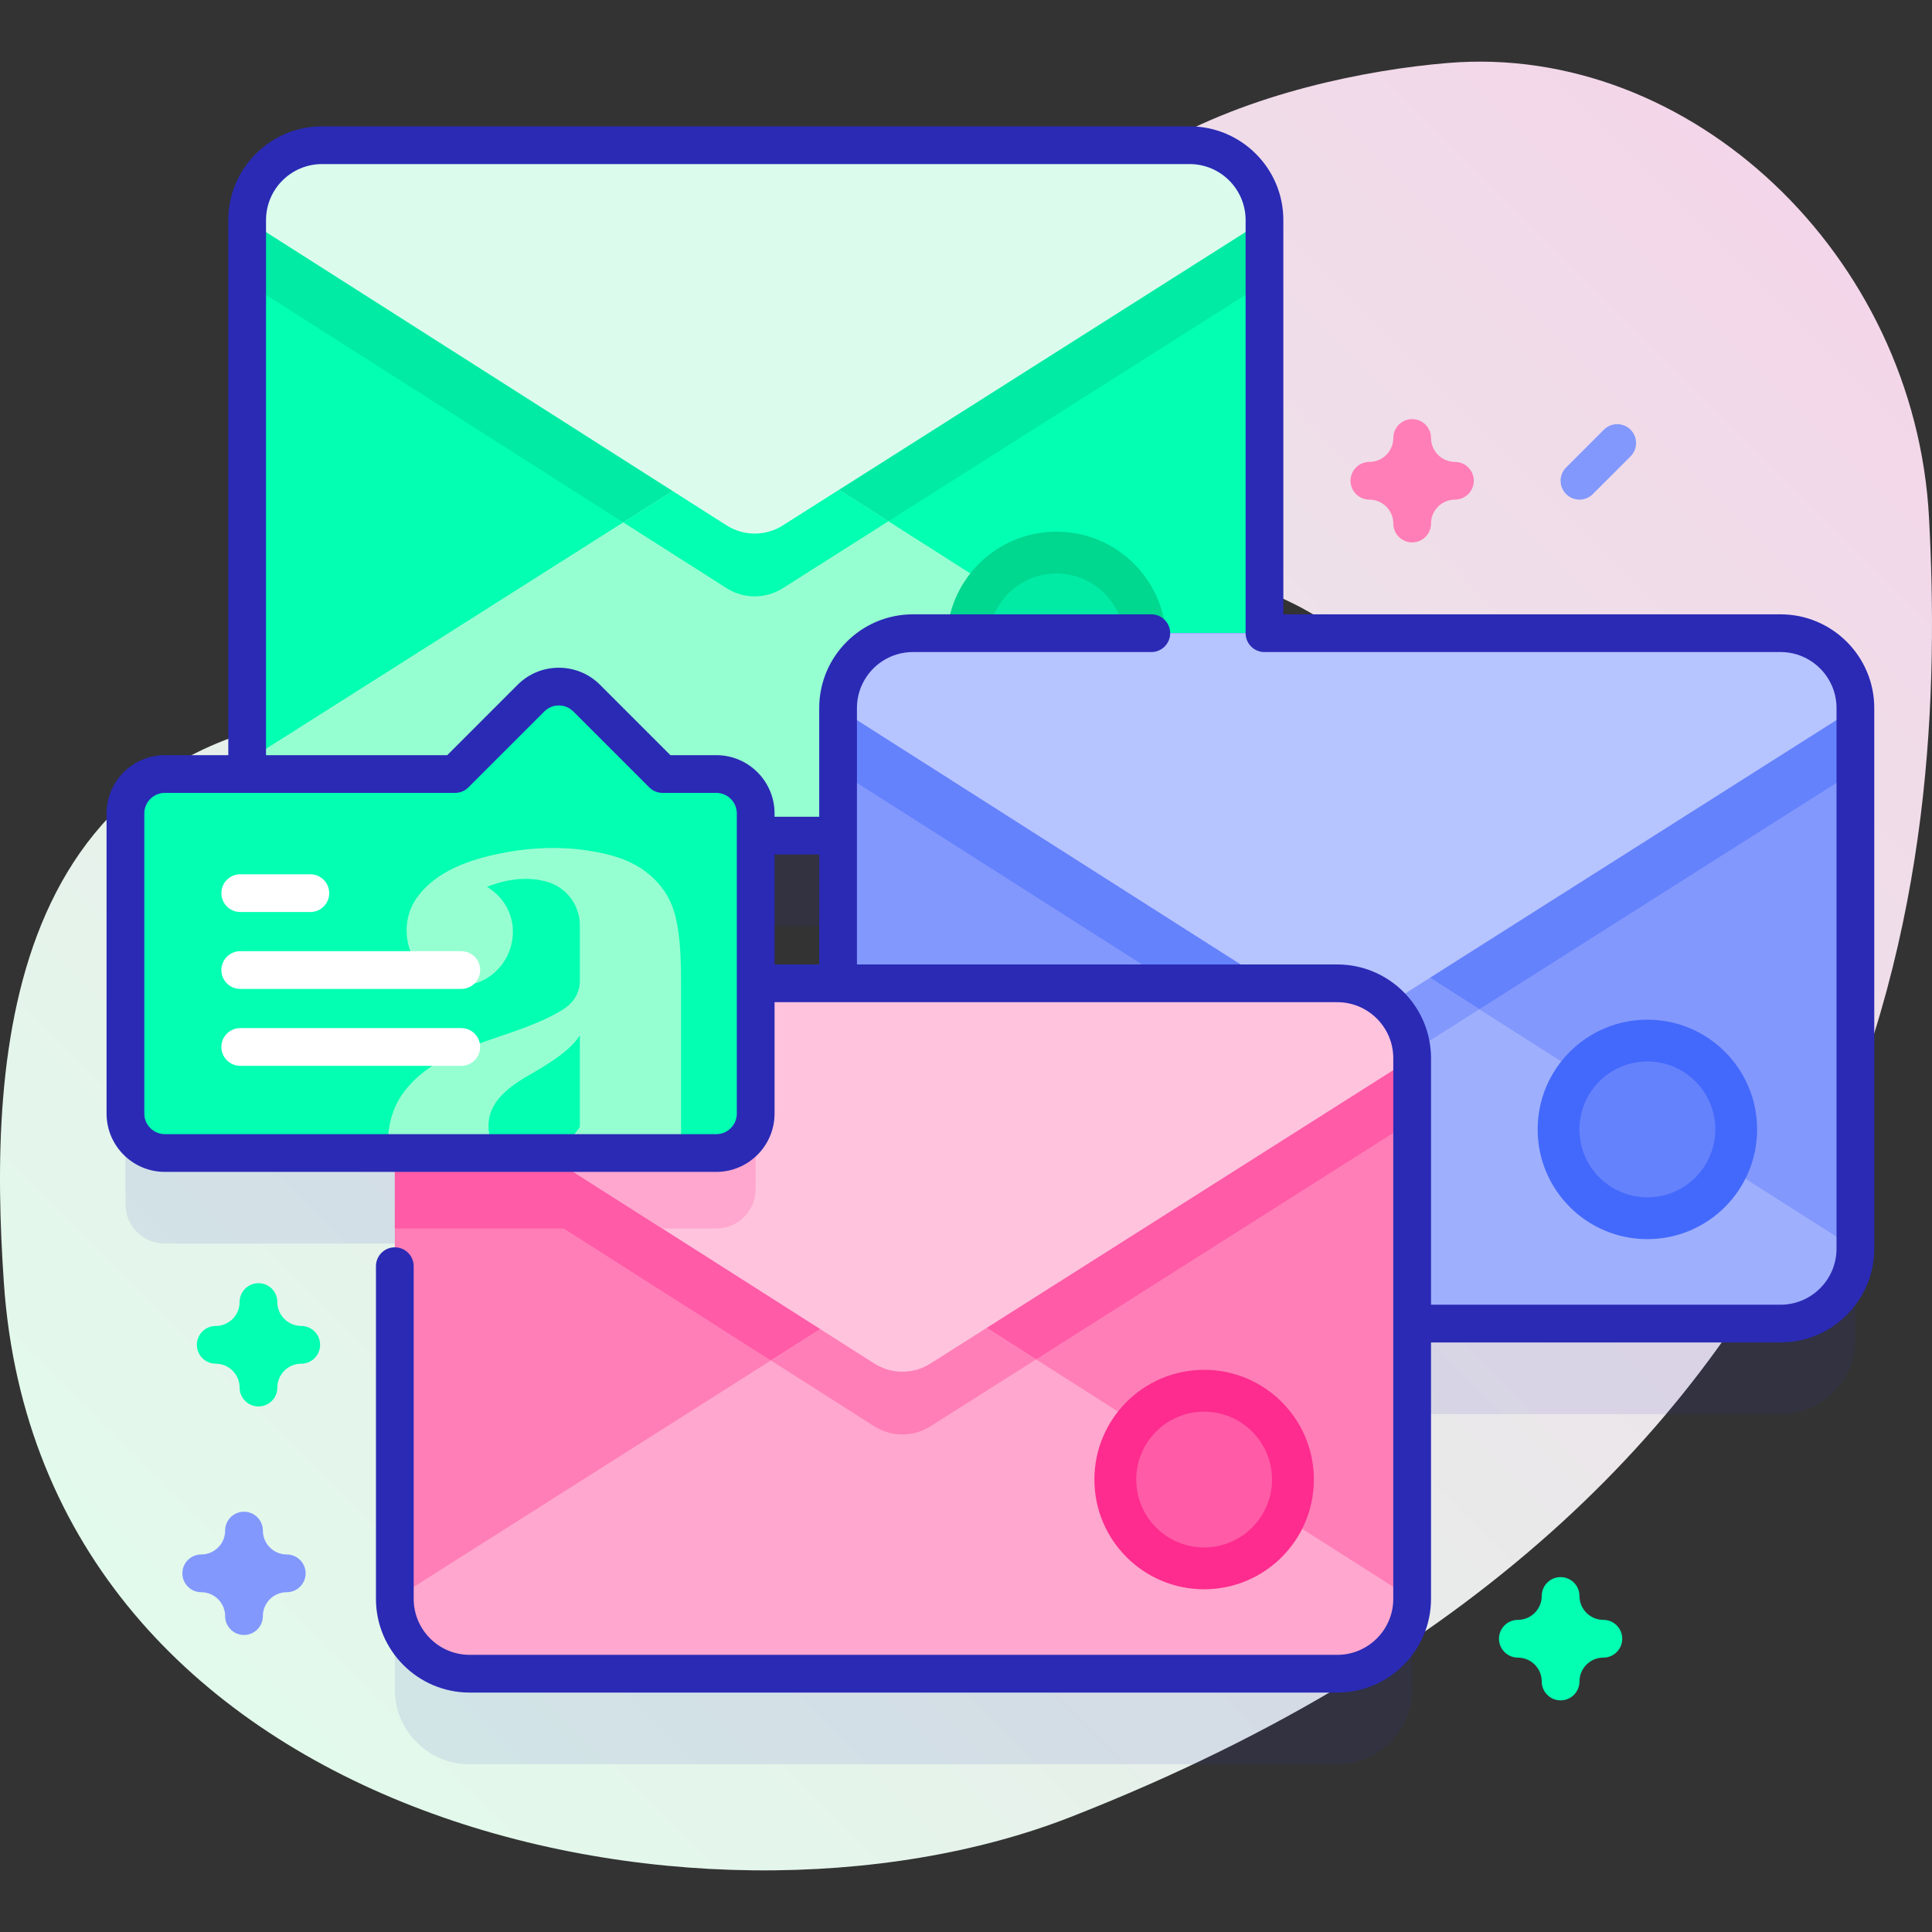 <svg width="120" height="120" viewBox="0 0 120 120" fill="none" xmlns="http://www.w3.org/2000/svg">
<rect x="0" y="0" width="120" height="120" fill="#333333" stroke="none"/>
<g clip-path="url(#clip0_112_3537)">
<path d="M119.816 32.169C118.956 15.823 104.988 2.652 89.92 3.912C79.817 4.756 60.853 9.725 63.055 25.63C64.851 38.598 83.179 31.521 87.811 46.129C94.975 68.722 48.972 102.622 30.502 84.886C24.817 79.427 31.251 64.401 33.344 61.019C38.604 52.517 33.257 43.925 24.318 44.108C0.184 44.605 -0.734 65.394 0.239 79.663C2.521 113.112 43.527 121.857 66.511 112.853C118.677 92.417 120.918 53.109 119.816 32.169Z" fill="url(#paint0_linear_112_3537)"/>
<path opacity="0.1" d="M110.593 44.952H78.54V19.294C78.54 16.726 76.462 14.643 73.89 14.643H20.002C17.434 14.643 15.352 16.726 15.352 19.294V52.876C15.352 53.158 15.382 53.433 15.429 53.7H10.239C8.887 53.7 7.791 54.796 7.791 56.148V74.793C7.791 76.144 8.887 77.241 10.239 77.241H24.524V104.932C24.524 107.503 26.605 109.582 29.174 109.582H83.085C85.648 109.569 87.712 107.495 87.712 104.932V87.835H110.616C113.179 87.821 115.243 85.748 115.243 83.185V49.604C115.243 47.035 113.165 44.952 110.593 44.952ZM46.937 57.526H52.055V66.699H46.937V57.526Z" fill="#2A2AB5"/>
<path d="M78.54 13.669V47.251C78.54 49.814 76.476 51.887 73.913 51.901H20.002C17.433 51.901 15.352 49.821 15.352 47.251V13.669C15.352 11.101 17.433 9.018 20.002 9.018H73.89C76.463 9.018 78.54 11.101 78.54 13.669Z" fill="#02FFB2"/>
<path d="M78.54 13.668V17.569L48.619 36.535C47.554 37.21 46.194 37.21 45.128 36.53L15.351 17.569V13.668C15.351 11.101 17.434 9.018 20.002 9.018H73.89C76.462 9.018 78.54 11.101 78.54 13.668Z" fill="#01EBA4"/>
<path d="M15.351 47.251L45.271 28.285C46.336 27.609 47.697 27.611 48.761 28.289L78.539 47.251C78.539 49.817 76.456 51.9 73.89 51.9H20C17.429 51.9 15.351 49.817 15.351 47.251Z" fill="#96FFD1"/>
<path d="M65.619 46.654C69.383 46.654 72.434 43.603 72.434 39.839C72.434 36.075 69.383 33.023 65.619 33.023C61.855 33.023 58.803 36.075 58.803 39.839C58.803 43.603 61.855 46.654 65.619 46.654Z" fill="#00D78F"/>
<path d="M65.619 44.057C67.948 44.057 69.837 42.168 69.837 39.839C69.837 37.51 67.948 35.621 65.619 35.621C63.289 35.621 61.401 37.51 61.401 39.839C61.401 42.168 63.289 44.057 65.619 44.057Z" fill="#01EBA4"/>
<path d="M55.18 32.376L48.619 36.535C47.554 37.209 46.193 37.209 45.128 36.531L38.711 32.444L45.271 28.285C46.337 27.609 47.697 27.611 48.761 28.289L55.18 32.376Z" fill="#02FFB2"/>
<path d="M78.538 13.669L48.62 32.636C47.554 33.312 46.193 33.31 45.13 32.632L15.351 13.669C15.351 11.103 17.434 9.02 20 9.02H73.891C76.461 9.02 78.538 11.103 78.538 13.669Z" fill="#DBFCED"/>
<path d="M115.243 43.98V77.561C115.243 80.124 113.179 82.198 110.617 82.211H56.705C54.136 82.211 52.055 80.132 52.055 77.561V43.98C52.055 41.411 54.136 39.328 56.705 39.328H110.593C113.166 39.328 115.243 41.411 115.243 43.98Z" fill="#8298FD"/>
<path d="M115.243 43.979V47.88L85.322 66.845C84.257 67.52 82.896 67.52 81.831 66.841L52.054 47.88V43.979C52.054 41.411 54.137 39.328 56.704 39.328H110.593C113.164 39.328 115.243 41.411 115.243 43.979Z" fill="#6582FD"/>
<path d="M52.054 77.561L81.974 58.596C83.04 57.92 84.4 57.921 85.464 58.599L115.242 77.561C115.242 80.128 113.159 82.211 110.593 82.211H56.703C54.132 82.211 52.054 80.128 52.054 77.561Z" fill="#9EAFFD"/>
<path d="M102.321 76.965C106.086 76.965 109.137 73.913 109.137 70.149C109.137 66.385 106.086 63.334 102.321 63.334C98.558 63.334 95.506 66.385 95.506 70.149C95.506 73.913 98.558 76.965 102.321 76.965Z" fill="#4369FC"/>
<path d="M102.322 74.367C104.651 74.367 106.539 72.479 106.539 70.15C106.539 67.82 104.651 65.932 102.322 65.932C99.992 65.932 98.104 67.82 98.104 70.15C98.104 72.479 99.992 74.367 102.322 74.367Z" fill="#6582FD"/>
<path d="M91.883 62.687L85.322 66.846C84.257 67.519 82.895 67.519 81.831 66.842L75.414 62.754L81.974 58.596C83.04 57.92 84.4 57.922 85.464 58.599L91.883 62.687Z" fill="#8298FD"/>
<path d="M115.241 43.98L85.323 62.946C84.257 63.622 82.896 63.62 81.833 62.942L52.054 43.98C52.054 41.413 54.137 39.33 56.703 39.33H110.594C113.164 39.33 115.241 41.413 115.241 43.98Z" fill="#B6C4FF"/>
<path d="M87.712 65.726V99.308C87.712 101.87 85.648 103.944 83.085 103.957H29.174C26.605 103.957 24.524 101.878 24.524 99.308V65.726C24.524 63.158 26.605 61.074 29.174 61.074H83.062C85.634 61.074 87.712 63.158 87.712 65.726Z" fill="#FF7EB7"/>
<path d="M46.936 61.074V73.855C46.936 75.207 45.842 76.304 44.489 76.304H24.523V65.727C24.523 63.158 26.604 61.074 29.173 61.074H46.936Z" fill="#FF5BA7"/>
<path d="M87.712 65.725V69.626L57.791 88.591C56.726 89.266 55.365 89.266 54.3 88.587L24.523 69.626V65.725C24.523 63.157 26.606 61.074 29.173 61.074H83.062C85.633 61.075 87.712 63.157 87.712 65.725Z" fill="#FF5BA7"/>
<path d="M24.523 99.308L54.443 80.342C55.508 79.666 56.869 79.668 57.933 80.345L87.711 99.308C87.711 101.874 85.628 103.957 83.062 103.957H29.172C26.601 103.957 24.523 101.874 24.523 99.308Z" fill="#FFA7CE"/>
<path d="M74.79 98.713C78.554 98.713 81.606 95.662 81.606 91.897C81.606 88.133 78.554 85.082 74.79 85.082C71.026 85.082 67.975 88.133 67.975 91.897C67.975 95.662 71.026 98.713 74.79 98.713Z" fill="#FD2C8E"/>
<path d="M74.79 96.115C77.12 96.115 79.008 94.227 79.008 91.897C79.008 89.568 77.12 87.68 74.79 87.68C72.461 87.68 70.573 89.568 70.573 91.897C70.573 94.227 72.461 96.115 74.79 96.115Z" fill="#FF5BA7"/>
<path d="M64.352 84.433L57.791 88.591C56.726 89.265 55.364 89.265 54.3 88.588L47.883 84.5L54.443 80.341C55.509 79.666 56.868 79.668 57.933 80.345L64.352 84.433Z" fill="#FF7EB7"/>
<path d="M87.71 65.726L57.792 84.692C56.726 85.368 55.364 85.366 54.302 84.689L24.523 65.726C24.523 63.16 26.606 61.076 29.172 61.076H83.062C85.633 61.076 87.71 63.159 87.71 65.726Z" fill="#FFC3DE"/>
<path d="M46.936 61.074V73.855C46.936 75.207 45.842 76.304 44.489 76.304H41.138L24.523 65.724C24.525 63.156 26.604 61.074 29.173 61.074H46.936Z" fill="#FFA7CE"/>
<path d="M44.489 71.615H10.239C8.887 71.615 7.791 70.519 7.791 69.167V50.523C7.791 49.171 8.887 48.075 10.239 48.075H28.265L32.978 43.361C33.934 42.406 35.484 42.406 36.44 43.361L41.153 48.075H44.489C45.841 48.075 46.937 49.171 46.937 50.523V69.167C46.937 70.519 45.841 71.615 44.489 71.615Z" fill="#02FFB2"/>
<path d="M44.489 71.615H10.239C8.887 71.615 7.791 70.519 7.791 69.167V50.523C7.791 49.171 8.887 48.075 10.239 48.075H28.265L32.978 43.361C33.934 42.406 35.484 42.406 36.44 43.361L41.153 48.075H44.489C45.841 48.075 46.937 49.171 46.937 50.523V69.167C46.937 70.519 45.841 71.615 44.489 71.615Z" fill="#02FFB2"/>
<path d="M31.023 71.616C30.623 71.264 30.34 70.725 30.34 69.925C30.34 67.908 32.653 66.956 33.789 66.226C34.923 65.529 35.664 64.89 36.014 64.307V69.999C35.507 70.714 35.033 71.246 34.467 71.616H42.301V60.799C42.301 59.198 42.193 57.932 41.975 57.002C41.755 56.07 41.327 55.284 40.685 54.645C39.987 53.945 39.114 53.45 38.066 53.159C35.792 52.527 33.361 52.539 31.057 53.012C29.143 53.401 27.026 54.121 25.865 55.8C24.382 57.945 25.745 61.237 28.463 61.237C31.838 61.237 33.165 56.887 30.252 55.08C31.043 54.762 32.553 54.324 34.049 54.792C35.214 55.156 36.012 56.243 36.015 57.462V60.887C36.015 61.673 35.645 62.292 34.901 62.743C31.831 64.608 27.53 64.75 25.165 67.719C24.309 68.795 23.983 70.237 24.129 71.615H31.023V71.616Z" fill="#96FFD1"/>
<path d="M110.593 38.157L79.711 38.157V13.669C79.711 10.46 77.099 7.848 73.889 7.848H20.002C16.791 7.848 14.18 10.46 14.18 13.669V46.904H10.239C8.243 46.904 6.619 48.528 6.619 50.524V69.168C6.619 71.164 8.243 72.788 10.239 72.788H44.489C46.485 72.788 48.109 71.164 48.109 69.168V62.248H83.062C84.979 62.248 86.539 63.808 86.539 65.725V99.308C86.539 101.225 84.979 102.785 83.062 102.785H29.172C27.255 102.785 25.695 101.225 25.695 99.308V78.645C25.695 77.998 25.17 77.473 24.523 77.473C23.876 77.473 23.351 77.998 23.351 78.645V99.308C23.351 102.517 25.963 105.129 29.172 105.129H83.062C86.272 105.129 88.883 102.517 88.883 99.308V83.381H110.593C113.803 83.381 116.414 80.77 116.414 77.56V43.978C116.414 40.768 113.803 38.157 110.593 38.157ZM45.765 69.168C45.765 69.871 45.193 70.444 44.489 70.444H10.239C9.535 70.444 8.963 69.871 8.963 69.168V50.524C8.963 49.82 9.535 49.248 10.239 49.248H28.265C28.576 49.248 28.874 49.125 29.093 48.904L33.807 44.191C34.048 43.95 34.368 43.817 34.709 43.817C35.05 43.817 35.37 43.95 35.612 44.191L40.325 48.904C40.545 49.124 40.843 49.248 41.153 49.248H44.489C45.193 49.248 45.765 49.82 45.765 50.524V69.168H45.765ZM48.109 53.073H50.883V59.904H48.109V53.073ZM114.07 77.56C114.07 79.478 112.51 81.038 110.593 81.038H88.883V65.725C88.883 62.515 86.271 59.904 83.061 59.904H53.226V43.978C53.226 42.06 54.786 40.5 56.704 40.5H71.51C72.157 40.5 72.682 39.976 72.682 39.328C72.682 38.681 72.157 38.157 71.51 38.157H56.704C53.494 38.157 50.883 40.768 50.883 43.978V50.729H48.109V50.524C48.109 48.528 46.485 46.904 44.489 46.904H41.639L37.269 42.534C36.585 41.85 35.676 41.474 34.709 41.474C33.742 41.474 32.833 41.85 32.15 42.534L27.78 46.904H16.523V13.669C16.523 11.752 18.084 10.191 20.002 10.191H73.889C75.807 10.191 77.367 11.752 77.367 13.669V39.328C77.367 39.976 77.892 40.5 78.539 40.5H110.593C112.51 40.5 114.07 42.06 114.07 43.978V77.56H114.07Z" fill="#2A2AB5"/>
<path d="M19.276 56.647H14.921C14.274 56.647 13.749 56.122 13.749 55.475C13.749 54.828 14.274 54.303 14.921 54.303H19.276C19.923 54.303 20.448 54.828 20.448 55.475C20.448 56.122 19.923 56.647 19.276 56.647Z" fill="white"/>
<path d="M28.651 61.424H14.921C14.274 61.424 13.749 60.899 13.749 60.252C13.749 59.605 14.274 59.08 14.921 59.08H28.651C29.298 59.08 29.823 59.605 29.823 60.252C29.823 60.899 29.298 61.424 28.651 61.424Z" fill="white"/>
<path d="M28.651 66.201H14.921C14.274 66.201 13.749 65.676 13.749 65.029C13.749 64.382 14.274 63.857 14.921 63.857H28.651C29.298 63.857 29.823 64.382 29.823 65.029C29.823 65.676 29.298 66.201 28.651 66.201Z" fill="white"/>
<path d="M16.055 87.358C15.408 87.358 14.883 86.833 14.883 86.186C14.883 85.367 14.217 84.701 13.399 84.701C12.752 84.701 12.227 84.177 12.227 83.529C12.227 82.882 12.752 82.358 13.399 82.358C14.217 82.358 14.883 81.692 14.883 80.873C14.883 80.226 15.408 79.701 16.055 79.701C16.702 79.701 17.227 80.226 17.227 80.873C17.227 81.692 17.893 82.358 18.712 82.358C19.359 82.358 19.883 82.882 19.883 83.529C19.883 84.177 19.359 84.701 18.712 84.701C17.893 84.701 17.227 85.367 17.227 86.186C17.227 86.833 16.702 87.358 16.055 87.358Z" fill="#02FFB2"/>
<path d="M96.932 105.613C96.284 105.613 95.76 105.089 95.76 104.441C95.76 103.623 95.094 102.957 94.276 102.957C93.628 102.957 93.104 102.432 93.104 101.785C93.104 101.138 93.628 100.613 94.276 100.613C95.094 100.613 95.76 99.947 95.76 99.129C95.76 98.482 96.284 97.957 96.932 97.957C97.579 97.957 98.104 98.482 98.104 99.129C98.104 99.947 98.769 100.613 99.588 100.613C100.235 100.613 100.76 101.138 100.76 101.785C100.76 102.432 100.235 102.957 99.588 102.957C98.769 102.957 98.104 103.623 98.104 104.441C98.104 105.089 97.579 105.613 96.932 105.613Z" fill="#02FFB2"/>
<path d="M87.712 33.69C87.064 33.69 86.54 33.165 86.54 32.518C86.54 31.699 85.874 31.033 85.055 31.033C84.408 31.033 83.883 30.509 83.883 29.861C83.883 29.214 84.408 28.69 85.055 28.69C85.874 28.69 86.54 28.023 86.54 27.205C86.54 26.558 87.064 26.033 87.712 26.033C88.359 26.033 88.884 26.558 88.884 27.205C88.884 28.023 89.55 28.69 90.368 28.69C91.015 28.69 91.54 29.214 91.54 29.861C91.54 30.509 91.015 31.033 90.368 31.033C89.55 31.033 88.884 31.699 88.884 32.518C88.884 33.165 88.359 33.69 87.712 33.69Z" fill="#FF7EB7"/>
<path d="M15.155 101.551C14.508 101.551 13.984 101.026 13.984 100.379C13.984 99.561 13.318 98.895 12.499 98.895C11.852 98.895 11.327 98.37 11.327 97.723C11.327 97.076 11.852 96.551 12.499 96.551C13.318 96.551 13.984 95.885 13.984 95.066C13.984 94.419 14.508 93.894 15.155 93.894C15.803 93.894 16.327 94.419 16.327 95.066C16.327 95.885 16.993 96.551 17.812 96.551C18.459 96.551 18.983 97.076 18.983 97.723C18.983 98.37 18.459 98.895 17.812 98.895C16.993 98.895 16.327 99.561 16.327 100.379C16.327 101.026 15.803 101.551 15.155 101.551Z" fill="#8298FD"/>
<path d="M98.104 31.033C97.804 31.033 97.504 30.919 97.275 30.69C96.817 30.232 96.817 29.49 97.275 29.033L99.619 26.689C100.076 26.231 100.819 26.231 101.276 26.689C101.734 27.146 101.734 27.889 101.276 28.346L98.932 30.69C98.704 30.919 98.403 31.033 98.104 31.033Z" fill="#8298FD"/>
</g>
<defs>
<linearGradient id="paint0_linear_112_3537" x1="16.251" y1="108.342" x2="111.684" y2="12.909" gradientUnits="userSpaceOnUse">
<stop offset="0.011" stop-color="#E2FAEB"/>
<stop offset="0.894" stop-color="#F1DAE9"/>
<stop offset="1" stop-color="#F3D6E9"/>
</linearGradient>
<clipPath id="clip0_112_3537">
<rect width="120" height="120" fill="white"/>
</clipPath>
</defs>
</svg>
